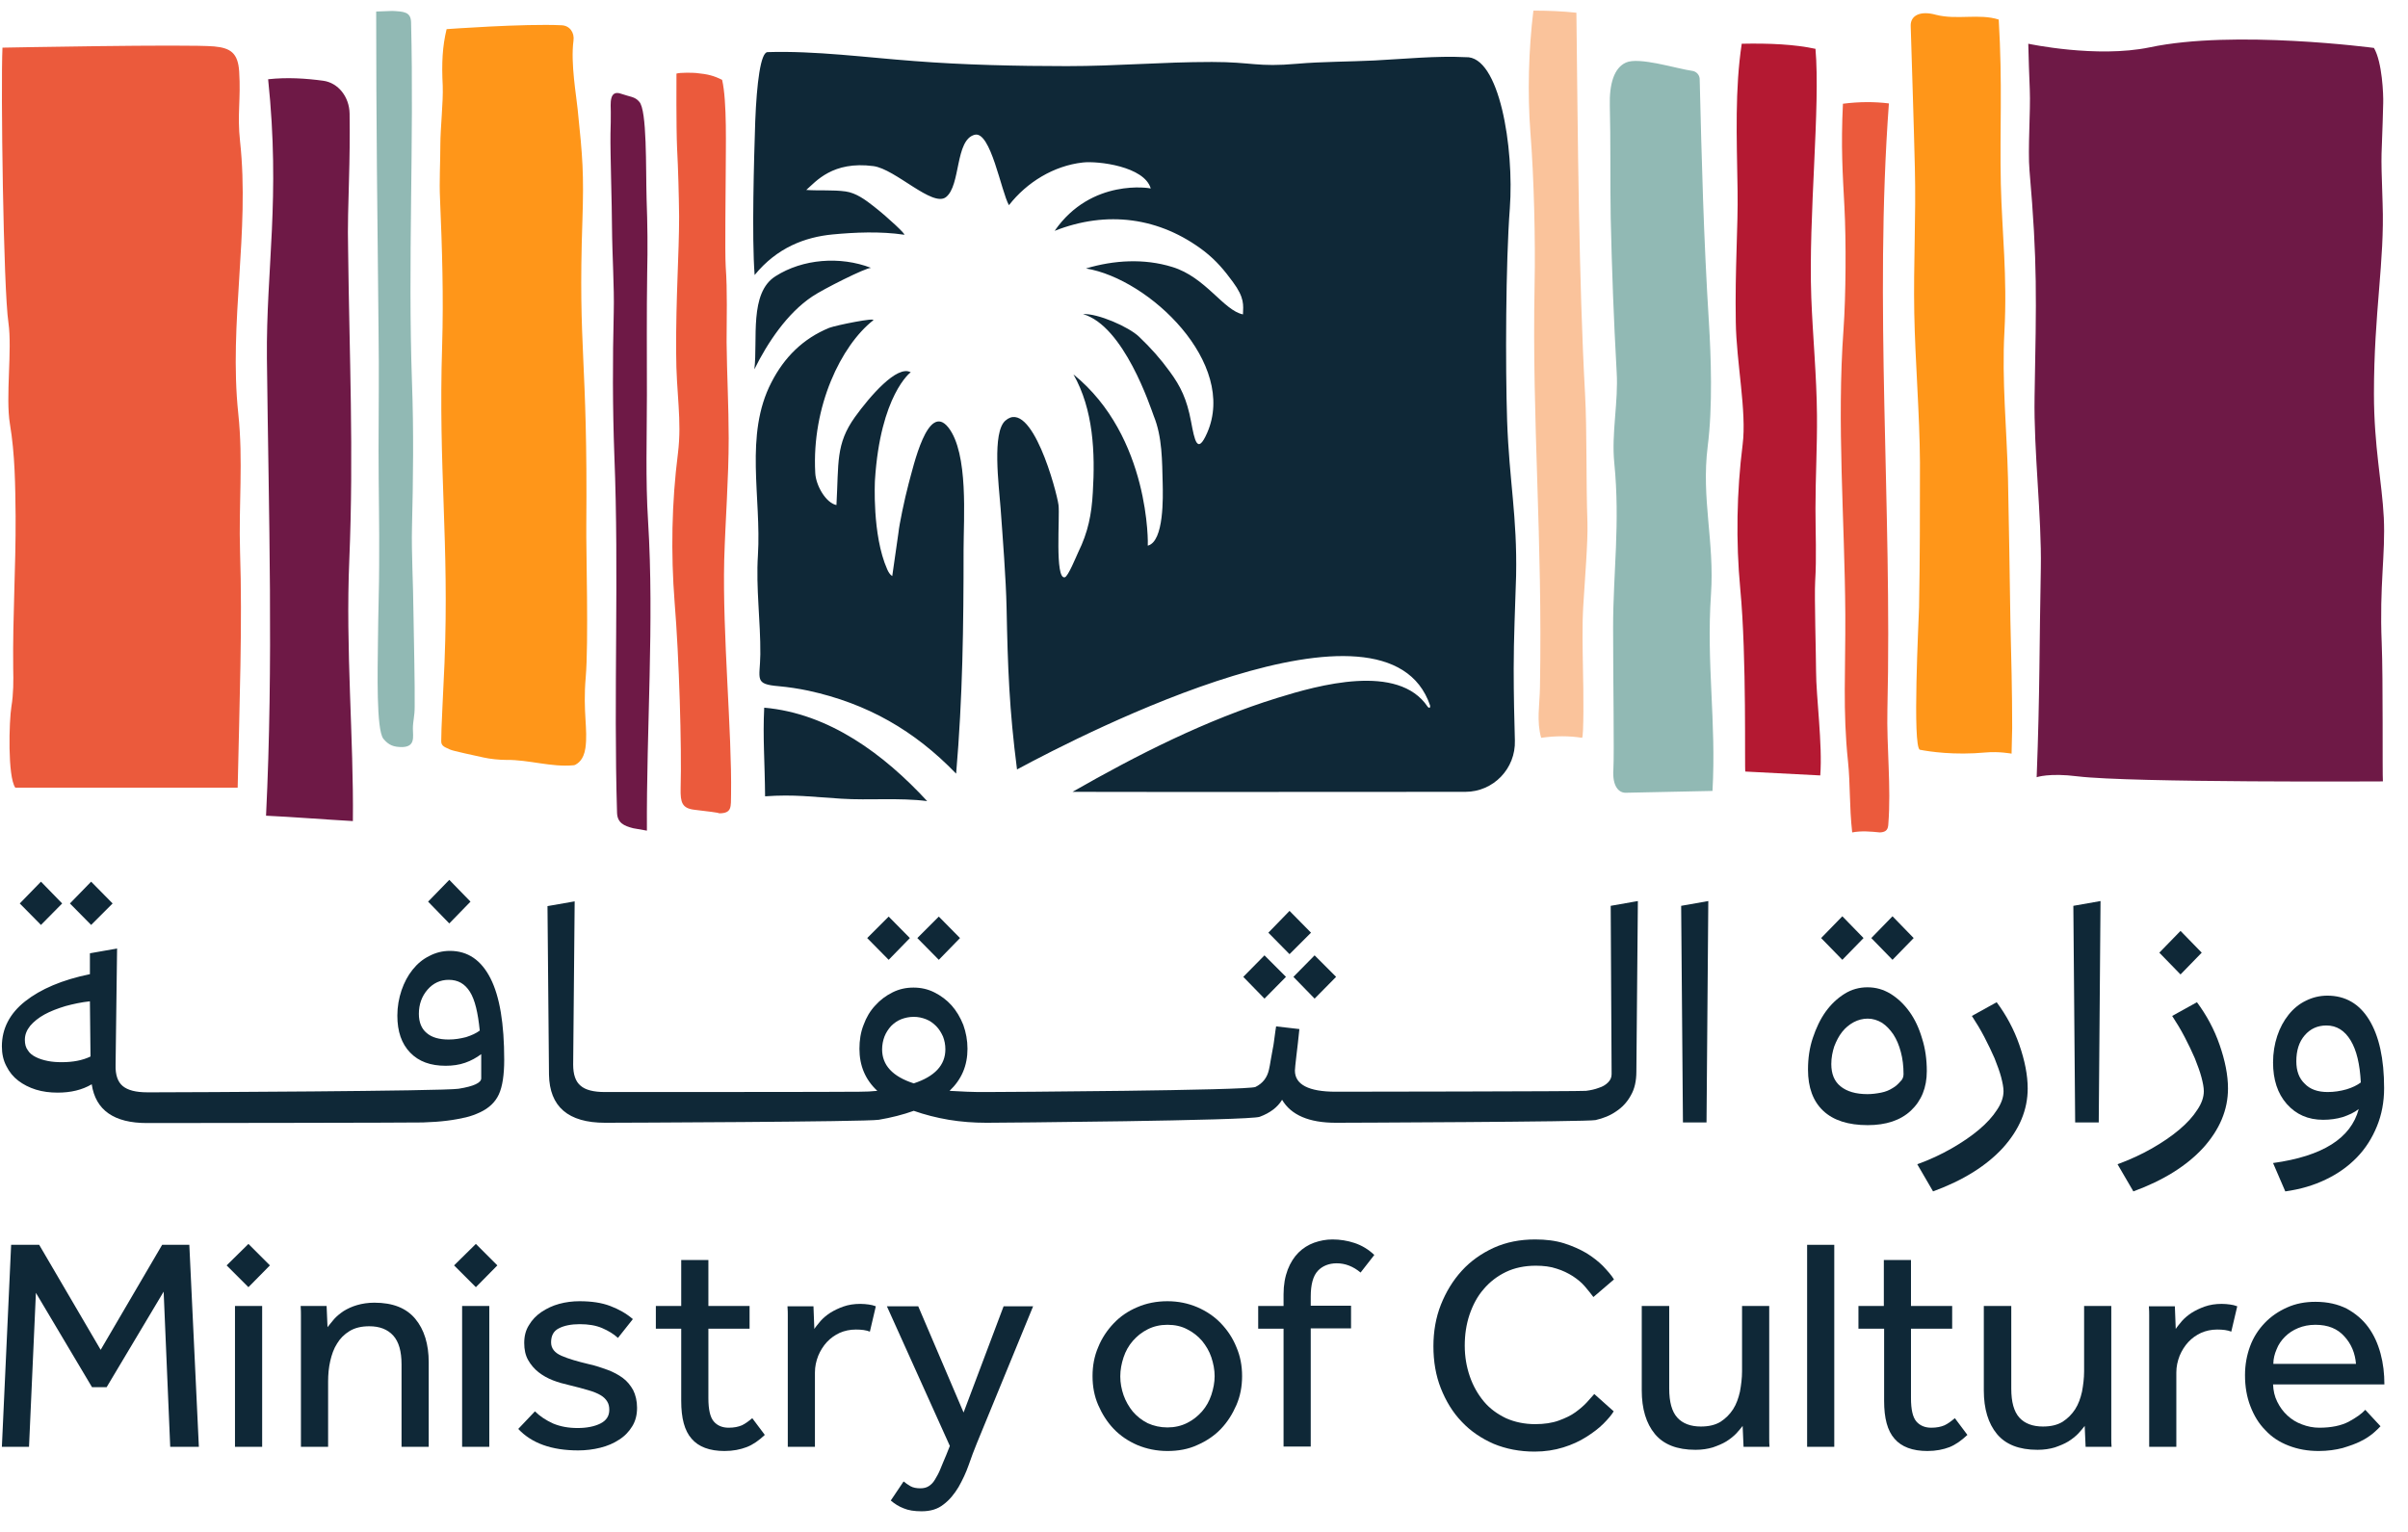 <svg width="77" height="49" viewBox="0 0 77 49" fill="none" xmlns="http://www.w3.org/2000/svg">
<path d="M3.601 28.898L2.914 28.201L2.236 28.898L2.914 29.585L3.601 28.898Z" fill="#0F2837"/>
<path d="M1.988 28.898L1.31 28.201L0.632 28.898L1.31 29.585L1.988 28.898Z" fill="#0F2837"/>
<path d="M15.045 28.84L14.367 28.143L13.689 28.84L14.367 29.537L15.045 28.84Z" fill="#0F2837"/>
<path d="M15.684 31.293C15.388 30.711 14.959 30.415 14.386 30.415C14.148 30.415 13.928 30.473 13.728 30.578C13.518 30.682 13.346 30.826 13.193 31.017C13.04 31.207 12.926 31.427 12.84 31.675C12.754 31.933 12.706 32.2 12.706 32.486C12.706 32.992 12.84 33.384 13.117 33.67C13.394 33.956 13.766 34.09 14.253 34.09C14.472 34.09 14.682 34.061 14.873 33.994C15.064 33.928 15.236 33.832 15.388 33.718V34.491C15.388 34.634 15.15 34.748 14.663 34.825C14.176 34.901 5.92 34.939 4.966 34.939H4.708C4.345 34.939 4.088 34.873 3.925 34.739C3.763 34.605 3.687 34.376 3.696 34.061L3.744 30.339L2.875 30.492V31.16C1.988 31.341 1.3 31.637 0.804 32.028C0.308 32.42 0.06 32.906 0.06 33.469C0.06 33.708 0.107 33.918 0.203 34.099C0.298 34.29 0.422 34.443 0.585 34.567C0.747 34.691 0.938 34.787 1.148 34.853C1.367 34.92 1.596 34.949 1.845 34.949C2.264 34.949 2.627 34.863 2.933 34.682C3.057 35.512 3.648 35.922 4.698 35.922H4.956C5.347 35.922 13.222 35.913 13.518 35.903C13.813 35.894 14.071 35.875 14.3 35.846C14.529 35.818 14.72 35.779 14.892 35.741C15.054 35.703 15.207 35.646 15.35 35.579C15.636 35.445 15.837 35.254 15.951 35.006C16.066 34.758 16.123 34.386 16.123 33.899C16.123 32.744 15.98 31.875 15.684 31.293ZM14.902 33.174C14.72 33.221 14.539 33.25 14.348 33.25C14.043 33.25 13.804 33.183 13.642 33.04C13.479 32.906 13.394 32.696 13.394 32.429C13.394 32.124 13.489 31.866 13.67 31.656C13.852 31.446 14.081 31.341 14.348 31.341C14.644 31.341 14.863 31.465 15.026 31.723C15.188 31.98 15.283 32.391 15.341 32.964C15.226 33.05 15.083 33.116 14.902 33.174ZM1.978 33.975C1.825 33.975 1.673 33.966 1.53 33.937C1.386 33.908 1.262 33.87 1.148 33.813C1.033 33.756 0.947 33.689 0.89 33.594C0.823 33.508 0.795 33.393 0.795 33.26C0.795 33.097 0.852 32.954 0.966 32.811C1.081 32.677 1.234 32.553 1.425 32.448C1.615 32.343 1.845 32.257 2.093 32.181C2.341 32.114 2.599 32.057 2.875 32.028L2.894 33.794C2.637 33.918 2.331 33.975 1.978 33.975Z" fill="#0F2837"/>
<path d="M29.095 30.005L28.417 29.318L27.73 30.005L28.417 30.701L29.095 30.005Z" fill="#0F2837"/>
<path d="M30.698 30.005L30.02 29.318L29.333 30.005L30.02 30.701L30.698 30.005Z" fill="#0F2837"/>
<path d="M41.922 29.833L41.235 29.136L40.558 29.833L41.235 30.52L41.922 29.833Z" fill="#0F2837"/>
<path d="M42.037 31.942L42.724 31.246L42.037 30.558L41.359 31.246L42.037 31.942Z" fill="#0F2837"/>
<path d="M41.121 31.246L40.434 30.558L39.756 31.246L40.434 31.942L41.121 31.246Z" fill="#0F2837"/>
<path d="M51.505 28.974L51.534 34.357C51.534 34.462 51.496 34.548 51.419 34.624C51.343 34.701 51.248 34.758 51.124 34.796C50.999 34.844 50.866 34.873 50.713 34.892C50.56 34.911 42.877 34.92 42.715 34.92C41.846 34.92 41.407 34.691 41.407 34.243C41.407 34.185 41.426 34.023 41.455 33.765C41.483 33.508 41.522 33.231 41.55 32.916L40.806 32.83C40.787 32.925 40.777 33.04 40.758 33.164C40.739 33.288 40.729 33.412 40.701 33.536C40.682 33.66 40.653 33.784 40.634 33.908C40.615 34.033 40.596 34.128 40.577 34.214C40.52 34.472 40.376 34.653 40.147 34.767C39.918 34.882 32.034 34.93 31.547 34.93C31.328 34.93 31.118 34.93 30.918 34.92C30.717 34.911 30.536 34.901 30.364 34.892C30.746 34.529 30.937 34.09 30.937 33.546C30.937 33.279 30.889 33.021 30.803 32.782C30.708 32.544 30.584 32.334 30.431 32.162C30.278 31.99 30.087 31.847 29.877 31.742C29.667 31.637 29.448 31.589 29.209 31.589C28.97 31.589 28.751 31.637 28.541 31.742C28.331 31.847 28.15 31.98 27.987 32.162C27.825 32.334 27.701 32.544 27.615 32.782C27.52 33.021 27.482 33.279 27.482 33.546C27.482 34.09 27.672 34.538 28.054 34.892C27.873 34.911 27.692 34.92 27.491 34.92C27.291 34.93 19.55 34.93 19.34 34.93C18.977 34.93 18.72 34.863 18.567 34.729C18.404 34.596 18.328 34.367 18.328 34.052L18.376 28.831L17.507 28.983L17.555 34.376C17.574 35.398 18.166 35.913 19.349 35.913C19.76 35.913 27.701 35.884 28.102 35.817C28.493 35.751 28.875 35.655 29.219 35.531C29.572 35.655 29.944 35.751 30.335 35.817C30.736 35.884 31.137 35.913 31.547 35.913C32.006 35.913 39.947 35.846 40.281 35.722C40.615 35.598 40.853 35.417 40.997 35.178C41.283 35.665 41.856 35.913 42.715 35.913C42.992 35.913 50.77 35.884 51.019 35.827C51.267 35.77 51.486 35.684 51.677 35.55C51.868 35.426 52.03 35.254 52.145 35.044C52.269 34.834 52.326 34.577 52.326 34.271L52.374 28.821L51.505 28.974ZM29.219 34.653C28.541 34.434 28.207 34.071 28.207 33.565C28.207 33.422 28.235 33.279 28.283 33.154C28.331 33.03 28.407 32.916 28.493 32.82C28.589 32.725 28.694 32.649 28.818 32.601C28.942 32.553 29.075 32.525 29.219 32.525C29.362 32.525 29.486 32.553 29.61 32.601C29.734 32.649 29.839 32.725 29.934 32.82C30.03 32.916 30.097 33.03 30.154 33.154C30.202 33.279 30.23 33.412 30.23 33.565C30.23 34.071 29.887 34.434 29.219 34.653Z" fill="#0F2837"/>
<path d="M53.815 35.903L53.758 28.974L54.626 28.821L54.569 35.903H53.815Z" fill="#0F2837"/>
<path d="M61.613 34.262C61.613 34.787 61.441 35.207 61.107 35.522C60.773 35.837 60.306 35.989 59.723 35.989C59.103 35.989 58.626 35.837 58.301 35.531C57.977 35.226 57.814 34.787 57.814 34.214C57.814 33.851 57.862 33.517 57.967 33.202C58.072 32.887 58.206 32.601 58.377 32.362C58.549 32.124 58.75 31.933 58.979 31.79C59.208 31.646 59.456 31.58 59.714 31.58C59.981 31.58 60.22 31.646 60.458 31.79C60.687 31.933 60.888 32.124 61.059 32.362C61.231 32.601 61.365 32.887 61.46 33.212C61.565 33.536 61.613 33.889 61.613 34.262ZM58.912 30.701L58.234 30.005L58.912 29.308L59.59 30.005L58.912 30.701ZM60.869 34.357C60.869 34.099 60.84 33.861 60.783 33.651C60.725 33.431 60.649 33.25 60.544 33.088C60.439 32.935 60.325 32.811 60.181 32.715C60.038 32.63 59.886 32.582 59.723 32.582C59.571 32.582 59.418 32.62 59.275 32.696C59.132 32.773 59.007 32.878 58.902 33.011C58.797 33.145 58.721 33.298 58.654 33.469C58.597 33.641 58.559 33.832 58.559 34.033C58.559 34.348 58.654 34.586 58.855 34.748C59.055 34.911 59.342 34.997 59.714 34.997C59.866 34.997 60.01 34.977 60.153 34.949C60.296 34.92 60.41 34.873 60.516 34.806C60.62 34.748 60.697 34.672 60.764 34.596C60.84 34.529 60.869 34.443 60.869 34.357ZM60.516 30.701L59.838 30.005L60.516 29.308L61.193 30.005L60.516 30.701Z" fill="#0F2837"/>
<path d="M61.308 37.24C61.709 37.096 62.071 36.925 62.405 36.734C62.739 36.543 63.035 36.342 63.283 36.132C63.532 35.922 63.722 35.712 63.856 35.502C63.999 35.292 64.066 35.092 64.066 34.901C64.066 34.787 64.037 34.634 63.99 34.453C63.942 34.271 63.866 34.071 63.78 33.851C63.684 33.632 63.579 33.412 63.455 33.174C63.331 32.935 63.197 32.715 63.054 32.496L63.847 32.057C64.152 32.467 64.4 32.925 64.572 33.422C64.744 33.918 64.839 34.386 64.839 34.815C64.839 35.502 64.572 36.132 64.047 36.715C63.522 37.287 62.778 37.755 61.813 38.108L61.308 37.24Z" fill="#0F2837"/>
<path d="M66.357 35.903L66.299 28.974L67.168 28.821L67.111 35.903H66.357Z" fill="#0F2837"/>
<path d="M67.712 37.24C68.103 37.096 68.476 36.925 68.81 36.734C69.144 36.543 69.44 36.342 69.688 36.132C69.936 35.922 70.127 35.712 70.26 35.502C70.404 35.292 70.471 35.092 70.471 34.901C70.471 34.787 70.442 34.634 70.394 34.453C70.346 34.271 70.27 34.071 70.184 33.851C70.089 33.632 69.984 33.412 69.86 33.174C69.736 32.935 69.602 32.715 69.459 32.496L70.251 32.057C70.556 32.467 70.805 32.925 70.976 33.422C71.148 33.918 71.244 34.386 71.244 34.815C71.244 35.502 70.976 36.132 70.451 36.715C69.926 37.287 69.182 37.755 68.218 38.108L67.712 37.24ZM69.726 31.169L69.048 30.472L69.726 29.776L70.404 30.472L69.726 31.169Z" fill="#0F2837"/>
<path d="M72.685 37.201C74.269 36.982 75.176 36.409 75.424 35.474C75.281 35.588 75.109 35.665 74.909 35.732C74.718 35.789 74.508 35.818 74.288 35.818C73.802 35.818 73.42 35.646 73.124 35.312C72.828 34.977 72.685 34.529 72.685 33.985C72.685 33.679 72.733 33.393 72.819 33.135C72.904 32.878 73.028 32.649 73.181 32.458C73.334 32.267 73.515 32.114 73.735 32.009C73.945 31.904 74.174 31.847 74.422 31.847C74.995 31.847 75.443 32.105 75.758 32.62C76.073 33.135 76.236 33.861 76.236 34.806C76.236 35.245 76.159 35.655 76.006 36.027C75.854 36.4 75.644 36.734 75.367 37.02C75.09 37.306 74.756 37.545 74.374 37.726C73.983 37.917 73.553 38.041 73.076 38.108L72.685 37.201ZM74.431 34.93C74.632 34.93 74.832 34.901 75.033 34.844C75.224 34.787 75.376 34.71 75.491 34.624C75.462 34.042 75.357 33.594 75.166 33.279C74.976 32.964 74.718 32.801 74.393 32.801C74.107 32.801 73.878 32.906 73.697 33.116C73.515 33.326 73.429 33.603 73.429 33.947C73.429 34.252 73.515 34.491 73.697 34.663C73.868 34.844 74.117 34.93 74.431 34.93Z" fill="#0F2837"/>
<path d="M0.356 39.817H1.253L3.219 43.176L5.185 39.817H6.054L6.359 46.278H5.443L5.233 41.315L3.41 44.37H2.942L1.148 41.353L0.928 46.278H0.06L0.356 39.817Z" fill="#0F2837"/>
<path d="M7.944 39.788L8.631 40.475L7.944 41.172L7.247 40.475L7.944 39.788ZM7.514 41.773H8.383V46.278H7.514V41.773Z" fill="#0F2837"/>
<path d="M9.623 46.278V42.241V42.06C9.623 42.002 9.623 41.907 9.614 41.773H10.444L10.473 42.451C10.53 42.375 10.607 42.289 10.683 42.193C10.769 42.098 10.874 42.012 10.988 41.936C11.112 41.859 11.256 41.792 11.418 41.745C11.58 41.697 11.771 41.668 11.971 41.668C12.563 41.668 12.993 41.84 13.279 42.184C13.565 42.527 13.709 42.995 13.709 43.577V46.278H12.84V43.644C12.84 43.224 12.754 42.919 12.573 42.718C12.391 42.518 12.134 42.422 11.809 42.422C11.561 42.422 11.351 42.47 11.179 42.575C11.007 42.68 10.874 42.814 10.778 42.976C10.673 43.138 10.607 43.329 10.559 43.539C10.511 43.749 10.492 43.969 10.492 44.188V46.278H9.623Z" fill="#0F2837"/>
<path d="M15.217 39.788L15.904 40.475L15.217 41.172L14.52 40.475L15.217 39.788ZM14.777 41.773H15.646V46.278H14.777V41.773Z" fill="#0F2837"/>
<path d="M17.106 45.143C17.269 45.305 17.459 45.429 17.689 45.534C17.918 45.629 18.175 45.677 18.471 45.677C18.758 45.677 19.006 45.629 19.197 45.534C19.388 45.438 19.483 45.295 19.483 45.095C19.483 44.99 19.464 44.904 19.416 44.828C19.369 44.751 19.302 44.684 19.206 44.627C19.111 44.57 18.977 44.513 18.805 44.465C18.643 44.417 18.433 44.36 18.195 44.303C18.023 44.264 17.851 44.217 17.679 44.15C17.507 44.083 17.355 43.997 17.221 43.892C17.087 43.787 16.973 43.654 16.887 43.501C16.801 43.348 16.763 43.167 16.763 42.957C16.763 42.737 16.811 42.546 16.916 42.384C17.011 42.222 17.145 42.079 17.316 41.964C17.488 41.85 17.669 41.764 17.88 41.706C18.09 41.649 18.309 41.621 18.529 41.621C18.91 41.621 19.235 41.668 19.512 41.773C19.788 41.878 20.027 42.012 20.237 42.193L19.76 42.795C19.626 42.67 19.454 42.566 19.254 42.48C19.053 42.394 18.815 42.355 18.538 42.355C18.261 42.355 18.032 42.403 17.87 42.489C17.698 42.575 17.622 42.728 17.622 42.938C17.622 43.129 17.736 43.272 17.956 43.367C18.175 43.463 18.471 43.549 18.834 43.635C19.044 43.682 19.244 43.749 19.426 43.816C19.607 43.883 19.769 43.969 19.913 44.074C20.056 44.179 20.161 44.312 20.247 44.465C20.323 44.618 20.371 44.809 20.371 45.028C20.371 45.257 20.323 45.448 20.218 45.62C20.113 45.792 19.979 45.935 19.798 46.049C19.626 46.164 19.426 46.25 19.197 46.307C18.968 46.364 18.729 46.393 18.49 46.393C17.641 46.393 17.001 46.164 16.572 45.706L17.106 45.143Z" fill="#0F2837"/>
<path d="M21.783 42.499H20.972V41.773H21.783V40.303H22.652V41.773H23.969V42.499H22.652V44.723C22.652 45.085 22.709 45.334 22.824 45.467C22.938 45.601 23.1 45.667 23.301 45.667C23.473 45.667 23.606 45.639 23.721 45.591C23.826 45.543 23.94 45.458 24.055 45.362L24.456 45.897C24.265 46.078 24.074 46.212 23.874 46.288C23.673 46.364 23.444 46.412 23.167 46.412C22.69 46.412 22.337 46.278 22.117 46.021C21.888 45.763 21.783 45.362 21.783 44.809V42.499Z" fill="#0F2837"/>
<path d="M25.191 46.278V42.212V42.06C25.191 42.002 25.191 41.907 25.181 41.783H26.012L26.04 42.508C26.088 42.432 26.164 42.346 26.241 42.251C26.326 42.155 26.431 42.069 26.546 41.993C26.67 41.916 26.804 41.85 26.966 41.792C27.128 41.735 27.31 41.706 27.51 41.706C27.605 41.706 27.701 41.716 27.777 41.726C27.854 41.735 27.93 41.754 28.006 41.783L27.816 42.594C27.701 42.546 27.548 42.527 27.367 42.527C27.176 42.527 27.004 42.566 26.852 42.632C26.689 42.709 26.556 42.804 26.441 42.928C26.326 43.052 26.231 43.205 26.164 43.367C26.097 43.539 26.059 43.711 26.059 43.902V46.278H25.191Z" fill="#0F2837"/>
<path d="M28.894 47.386C28.961 47.443 29.037 47.491 29.114 47.538C29.2 47.586 29.305 47.605 29.429 47.605C29.534 47.605 29.619 47.586 29.696 47.538C29.772 47.491 29.839 47.424 29.896 47.328C29.953 47.233 30.02 47.118 30.068 46.994C30.125 46.861 30.183 46.708 30.259 46.536L30.373 46.25L28.36 41.783H29.362L30.812 45.181L32.092 41.783H33.036L31.233 46.173C31.147 46.383 31.061 46.612 30.975 46.861C30.889 47.109 30.774 47.347 30.65 47.567C30.517 47.786 30.364 47.977 30.173 48.12C29.982 48.273 29.753 48.34 29.467 48.34C29.238 48.34 29.047 48.311 28.894 48.245C28.741 48.187 28.608 48.101 28.484 47.996L28.894 47.386Z" fill="#0F2837"/>
<path d="M37.331 46.412C36.988 46.412 36.663 46.345 36.367 46.221C36.081 46.097 35.823 45.925 35.614 45.706C35.404 45.486 35.241 45.228 35.117 44.942C34.993 44.656 34.936 44.35 34.936 44.016C34.936 43.682 34.993 43.377 35.117 43.09C35.232 42.804 35.404 42.546 35.614 42.327C35.823 42.107 36.072 41.936 36.367 41.812C36.654 41.687 36.978 41.621 37.331 41.621C37.675 41.621 37.99 41.687 38.286 41.812C38.572 41.936 38.83 42.107 39.04 42.327C39.25 42.546 39.422 42.804 39.536 43.09C39.66 43.377 39.718 43.682 39.718 44.016C39.718 44.35 39.66 44.656 39.536 44.942C39.412 45.228 39.25 45.486 39.04 45.706C38.83 45.925 38.572 46.097 38.286 46.221C38 46.355 37.675 46.412 37.331 46.412ZM37.331 45.658C37.561 45.658 37.771 45.61 37.961 45.515C38.152 45.419 38.305 45.295 38.439 45.143C38.572 44.99 38.668 44.818 38.735 44.618C38.801 44.417 38.84 44.217 38.84 44.016C38.84 43.816 38.801 43.615 38.735 43.415C38.668 43.215 38.563 43.043 38.439 42.89C38.305 42.737 38.152 42.613 37.961 42.518C37.78 42.422 37.57 42.375 37.331 42.375C37.102 42.375 36.892 42.422 36.702 42.518C36.511 42.613 36.358 42.737 36.224 42.89C36.091 43.043 35.995 43.215 35.928 43.415C35.862 43.615 35.823 43.816 35.823 44.026C35.823 44.236 35.862 44.436 35.928 44.627C35.995 44.818 36.1 44.999 36.224 45.152C36.358 45.305 36.511 45.429 36.702 45.524C36.892 45.61 37.102 45.658 37.331 45.658Z" fill="#0F2837"/>
<path d="M41.044 42.499H40.233V41.773H41.044V41.401C41.044 41.096 41.092 40.838 41.178 40.609C41.264 40.389 41.379 40.208 41.522 40.065C41.665 39.922 41.837 39.817 42.018 39.75C42.209 39.683 42.4 39.645 42.61 39.645C42.848 39.645 43.087 39.683 43.316 39.759C43.545 39.836 43.755 39.96 43.946 40.141L43.507 40.704C43.268 40.504 43.011 40.408 42.743 40.408C42.495 40.408 42.285 40.494 42.142 40.647C41.989 40.809 41.913 41.086 41.913 41.477V41.764H43.202V42.489H41.913V46.269H41.044V42.499Z" fill="#0F2837"/>
<path d="M51.601 45.143C51.534 45.257 51.419 45.391 51.267 45.544C51.114 45.696 50.933 45.83 50.723 45.963C50.513 46.097 50.264 46.212 49.988 46.297C49.711 46.383 49.406 46.431 49.071 46.431C48.594 46.431 48.155 46.345 47.764 46.183C47.373 46.011 47.029 45.782 46.743 45.477C46.456 45.181 46.237 44.818 46.074 44.408C45.912 43.997 45.836 43.549 45.836 43.062C45.836 42.594 45.912 42.146 46.074 41.735C46.237 41.325 46.456 40.962 46.743 40.647C47.029 40.332 47.373 40.093 47.764 39.912C48.165 39.731 48.604 39.645 49.09 39.645C49.434 39.645 49.74 39.683 50.016 39.769C50.284 39.855 50.522 39.96 50.732 40.084C50.933 40.208 51.114 40.351 51.257 40.494C51.4 40.647 51.524 40.781 51.61 40.924L50.952 41.487C50.875 41.382 50.78 41.267 50.675 41.143C50.57 41.019 50.436 40.914 50.293 40.819C50.141 40.723 49.969 40.638 49.778 40.58C49.587 40.513 49.358 40.485 49.11 40.485C48.757 40.485 48.432 40.552 48.155 40.685C47.878 40.819 47.64 41 47.439 41.239C47.239 41.468 47.096 41.745 46.991 42.05C46.886 42.365 46.838 42.69 46.838 43.043C46.838 43.396 46.895 43.72 47 44.026C47.105 44.331 47.258 44.599 47.449 44.828C47.64 45.057 47.878 45.228 48.155 45.362C48.432 45.486 48.747 45.553 49.09 45.553C49.377 45.553 49.635 45.515 49.845 45.438C50.054 45.362 50.236 45.276 50.379 45.171C50.522 45.066 50.646 44.961 50.742 44.856C50.837 44.751 50.914 44.665 50.98 44.589L51.601 45.143Z" fill="#0F2837"/>
<path d="M52.508 41.773H53.376V44.417C53.376 44.847 53.462 45.152 53.634 45.343C53.806 45.534 54.063 45.629 54.388 45.629C54.636 45.629 54.846 45.582 55.018 45.477C55.18 45.372 55.314 45.238 55.419 45.076C55.524 44.913 55.59 44.723 55.638 44.513C55.676 44.303 55.705 44.083 55.705 43.864V41.773H56.574V45.82V46.002C56.574 46.097 56.574 46.193 56.583 46.278H55.753L55.724 45.61C55.667 45.687 55.59 45.773 55.514 45.858C55.428 45.944 55.323 46.03 55.199 46.107C55.075 46.183 54.932 46.24 54.77 46.297C54.607 46.345 54.426 46.374 54.216 46.374C53.624 46.374 53.195 46.202 52.918 45.868C52.641 45.534 52.498 45.066 52.498 44.474V41.773H52.508Z" fill="#0F2837"/>
<path d="M58.654 39.817H57.786V46.278H58.654V39.817Z" fill="#0F2837"/>
<path d="M60.239 42.499H59.427V41.773H60.239V40.303H61.107V41.773H62.424V42.499H61.107V44.723C61.107 45.085 61.164 45.334 61.279 45.467C61.394 45.601 61.556 45.667 61.756 45.667C61.928 45.667 62.062 45.639 62.176 45.591C62.281 45.543 62.396 45.458 62.51 45.362L62.911 45.897C62.72 46.078 62.529 46.212 62.339 46.288C62.138 46.364 61.909 46.412 61.632 46.412C61.155 46.412 60.802 46.278 60.582 46.021C60.353 45.763 60.248 45.362 60.248 44.809V42.499H60.239Z" fill="#0F2837"/>
<path d="M63.446 41.773H64.314V44.417C64.314 44.847 64.4 45.152 64.572 45.343C64.744 45.534 65.001 45.629 65.326 45.629C65.574 45.629 65.784 45.582 65.956 45.477C66.118 45.372 66.252 45.238 66.357 45.076C66.462 44.913 66.529 44.723 66.576 44.513C66.615 44.303 66.643 44.083 66.643 43.864V41.773H67.512V45.82V46.002C67.512 46.097 67.512 46.193 67.521 46.278H66.691L66.662 45.61C66.605 45.687 66.529 45.773 66.452 45.858C66.366 45.944 66.261 46.03 66.137 46.107C66.013 46.183 65.87 46.24 65.708 46.297C65.546 46.345 65.364 46.374 65.154 46.374C64.562 46.374 64.133 46.202 63.856 45.868C63.579 45.534 63.436 45.066 63.436 44.474V41.773H63.446Z" fill="#0F2837"/>
<path d="M68.724 46.278V42.212V42.06C68.724 42.002 68.724 41.907 68.714 41.783H69.545L69.573 42.508C69.621 42.432 69.697 42.346 69.774 42.251C69.86 42.155 69.965 42.069 70.079 41.993C70.203 41.916 70.337 41.85 70.499 41.792C70.661 41.735 70.843 41.706 71.043 41.706C71.139 41.706 71.234 41.716 71.31 41.726C71.387 41.735 71.463 41.754 71.54 41.783L71.349 42.594C71.234 42.546 71.081 42.527 70.9 42.527C70.709 42.527 70.537 42.566 70.385 42.632C70.222 42.709 70.089 42.804 69.974 42.928C69.86 43.052 69.764 43.205 69.697 43.367C69.631 43.539 69.592 43.711 69.592 43.902V46.278H68.724Z" fill="#0F2837"/>
<path d="M76.121 45.62C76.073 45.677 75.987 45.753 75.892 45.839C75.787 45.925 75.653 46.021 75.491 46.097C75.329 46.183 75.128 46.25 74.909 46.317C74.689 46.374 74.431 46.412 74.145 46.412C73.792 46.412 73.477 46.355 73.181 46.24C72.885 46.126 72.637 45.963 72.437 45.744C72.227 45.534 72.074 45.276 71.96 44.98C71.845 44.684 71.788 44.35 71.788 43.988C71.788 43.654 71.845 43.348 71.95 43.062C72.055 42.776 72.217 42.527 72.418 42.317C72.618 42.107 72.857 41.945 73.133 41.821C73.41 41.697 73.706 41.64 74.04 41.64C74.431 41.64 74.756 41.716 75.042 41.859C75.319 42.012 75.548 42.203 75.73 42.451C75.911 42.699 76.035 42.976 76.121 43.291C76.207 43.606 76.245 43.94 76.245 44.283H72.685C72.694 44.484 72.733 44.665 72.819 44.837C72.904 45.009 73.009 45.152 73.143 45.276C73.277 45.4 73.429 45.496 73.611 45.562C73.782 45.629 73.973 45.667 74.164 45.667C74.546 45.667 74.861 45.601 75.1 45.477C75.348 45.343 75.52 45.219 75.634 45.095L76.121 45.62ZM75.338 43.635C75.31 43.281 75.186 42.986 74.966 42.747C74.746 42.499 74.441 42.375 74.04 42.375C73.83 42.375 73.649 42.413 73.487 42.48C73.324 42.546 73.181 42.642 73.067 42.756C72.952 42.871 72.857 43.005 72.799 43.157C72.733 43.31 72.694 43.463 72.694 43.625H75.338V43.635Z" fill="#0F2837"/>
<path d="M60.401 3.308C59.924 9.761 60.506 16.184 60.353 22.694C60.325 23.887 60.477 25.166 60.382 26.368C60.372 26.511 60.334 26.616 60.115 26.626C59.819 26.597 59.523 26.569 59.227 26.626C59.132 25.767 59.17 25.099 59.093 24.354C58.922 22.732 59.017 21.415 59.007 19.649C58.988 16.623 58.731 13.55 58.95 10.534C59.026 9.455 59.036 7.699 58.979 6.62C58.922 5.523 58.864 4.711 58.931 3.318C59.456 3.251 59.943 3.251 60.401 3.308Z" fill="#EB5A3C"/>
<path d="M6.846 1.485C7.371 1.533 7.61 1.695 7.648 2.287C7.705 3.175 7.581 3.652 7.676 4.521C7.991 7.403 7.314 10.333 7.619 13.225C7.781 14.752 7.629 16.127 7.676 17.654C7.753 19.935 7.657 22.522 7.6 25.194H0.489C0.241 24.841 0.289 23.066 0.365 22.598C0.432 22.197 0.432 21.777 0.422 21.367C0.403 19.687 0.508 18.189 0.499 16.509C0.489 15.526 0.48 14.533 0.317 13.559C0.174 12.7 0.394 11.192 0.27 10.324C0.107 9.236 0.022 2.764 0.079 1.524C0.079 1.524 6.006 1.409 6.846 1.485Z" fill="#EB5A3C"/>
<path d="M19.874 3.003C19.464 2.85 19.531 3.337 19.531 3.585C19.531 3.824 19.531 3.967 19.521 4.282C19.512 4.902 19.569 6.611 19.569 7.222C19.578 8.253 19.645 9.159 19.626 9.971C19.588 11.498 19.588 13.034 19.645 14.571C19.798 18.379 19.617 22.207 19.731 25.996C19.741 26.32 19.951 26.416 20.247 26.492L20.686 26.569C20.667 23.323 20.924 19.916 20.724 16.68C20.638 15.325 20.686 13.979 20.686 12.624C20.686 11.326 20.676 10.028 20.695 8.73C20.714 7.938 20.705 7.155 20.676 6.363C20.648 5.389 20.695 3.509 20.438 3.251C20.304 3.089 20.142 3.098 19.874 3.003Z" fill="#6E1946"/>
<path d="M12.859 23.896C13.289 23.887 13.203 23.562 13.203 23.304C13.203 23.066 13.26 22.923 13.26 22.608C13.27 21.978 13.231 20.26 13.222 19.639C13.212 18.599 13.155 17.692 13.174 16.871C13.212 15.325 13.231 13.779 13.174 12.233C13.04 8.386 13.241 4.53 13.145 0.712C13.136 0.378 12.916 0.369 12.544 0.35L12.029 0.369C12.029 3.642 12.067 7.126 12.105 10.61C12.124 11.975 12.105 13.034 12.105 14.399C12.105 15.707 12.134 16.757 12.124 18.064C12.124 18.761 12.095 19.525 12.086 20.489C12.076 21.472 12.029 23.333 12.258 23.629C12.43 23.839 12.592 23.896 12.859 23.896Z" fill="#91B9B4"/>
<path d="M22.203 25.901C21.812 25.853 21.755 25.672 21.764 25.223C21.802 23.887 21.716 21.023 21.573 19.277C21.449 17.692 21.478 16.07 21.678 14.504C21.812 13.416 21.621 12.614 21.621 11.269C21.611 9.503 21.716 8.119 21.716 6.926C21.707 6.191 21.688 5.456 21.65 4.721C21.621 4.034 21.631 2.516 21.631 2.354C21.745 2.316 22.156 2.325 22.261 2.335C22.642 2.373 22.824 2.421 23.091 2.554C23.253 3.251 23.206 4.731 23.206 5.561C23.206 6.048 23.177 8.052 23.206 8.529C23.263 9.331 23.234 10.142 23.234 10.944C23.244 11.965 23.301 12.996 23.301 14.018C23.301 15.316 23.196 16.614 23.158 17.912C23.101 20.307 23.406 23.4 23.377 25.404C23.368 25.805 23.416 26.015 22.995 26.015C23.005 25.996 22.604 25.948 22.203 25.901Z" fill="#EB5A3C"/>
<path d="M58.206 24.803C58.282 23.81 58.072 22.274 58.072 21.472C58.072 21.004 58.015 19.067 58.043 18.599C58.091 17.826 58.053 17.043 58.053 16.261C58.053 15.268 58.11 14.275 58.101 13.283C58.091 12.023 57.967 10.772 57.919 9.512C57.824 6.897 58.215 3.413 58.053 1.562C57.394 1.419 56.583 1.38 55.695 1.399C55.476 2.86 55.533 4.32 55.562 6.095C55.581 7.25 55.476 8.587 55.505 10.305C55.524 11.603 55.858 13.159 55.724 14.218C55.533 15.736 55.505 17.301 55.648 18.837C55.858 21.033 55.781 24.631 55.81 24.679L58.206 24.803Z" fill="#B41932"/>
<path d="M65.126 24.86C65.231 22.149 65.211 20.517 65.259 18.179C65.288 16.528 65.03 14.437 65.059 12.7C65.116 9.512 65.154 8.424 64.897 5.456C64.839 4.788 64.935 3.537 64.906 2.869C64.887 2.421 64.868 1.848 64.858 1.399C64.858 1.399 67.044 1.867 68.743 1.514C71.444 0.941 75.911 1.533 75.911 1.533C76.178 1.991 76.216 3.041 76.207 3.299C76.159 5.255 76.121 4.568 76.188 6.515C76.255 8.358 75.911 9.99 75.911 12.586C75.911 14.294 76.169 15.421 76.226 16.556C76.283 17.73 76.083 18.713 76.159 20.565C76.207 21.71 76.178 24.717 76.197 24.994C76.197 24.994 68.151 25.041 66.433 24.832C65.526 24.717 65.126 24.86 65.126 24.86Z" fill="#6E1946"/>
<path d="M50.408 0.407C50.455 4.454 50.484 8.94 50.684 12.586C50.751 13.807 50.713 15.335 50.761 16.719C50.78 17.339 50.675 18.57 50.627 19.391C50.589 20.059 50.608 20.727 50.618 21.386C50.637 22.092 50.646 23.572 50.589 23.6C50.179 23.534 49.739 23.534 49.281 23.6C49.129 23.056 49.234 22.55 49.243 21.987C49.329 17.129 48.986 13.588 49.071 9.121C49.1 7.67 49.052 5.685 48.938 4.244C48.842 2.993 48.88 1.581 49.033 0.34C49.511 0.34 49.969 0.359 50.408 0.407Z" fill="#FAC39B"/>
<path d="M63.913 0.626C64.037 2.717 63.942 4.091 63.98 5.885C64.018 7.46 64.19 8.806 64.095 10.61C64.009 12.166 64.171 13.731 64.209 15.296C64.238 16.814 64.266 18.341 64.286 19.859C64.314 21.033 64.343 22.102 64.343 23.285C64.343 23.486 64.324 23.906 64.324 24.106C64.324 24.106 63.913 24.03 63.503 24.068C62.482 24.163 61.69 24.039 61.394 23.982C61.145 23.925 61.355 19.811 61.365 19.429C61.394 17.883 61.394 16.337 61.394 14.791C61.384 13.225 61.241 11.565 61.212 10.009C61.184 8.424 61.27 6.945 61.231 5.37C61.193 3.776 61.145 2.421 61.098 0.827C61.088 0.502 61.394 0.33 61.909 0.474C62.577 0.645 63.293 0.426 63.913 0.626Z" fill="#FF9619"/>
<path d="M10.339 2.583C10.816 2.65 11.17 3.098 11.179 3.633C11.189 4.396 11.179 5.074 11.16 5.742C11.141 6.487 11.112 7.212 11.132 8.023C11.17 11.326 11.313 14.476 11.17 17.893C11.046 20.785 11.313 23.61 11.284 26.263C10.406 26.215 9.356 26.13 8.507 26.091C8.745 21.195 8.593 16.556 8.535 11.46C8.507 8.596 8.974 6.353 8.574 2.535C9.184 2.468 9.776 2.507 10.339 2.583Z" fill="#6E1946"/>
<path d="M48.193 13.464C48.136 11.717 48.146 8.424 48.279 6.668C48.422 4.721 47.945 1.772 46.867 1.829C45.931 1.781 44.9 1.886 43.956 1.934C43.202 1.972 42.237 1.972 41.483 2.039C40.195 2.154 40.052 1.982 38.754 1.982C37.131 1.982 35.738 2.115 34.115 2.115C32.55 2.115 30.803 2.077 29.238 1.953C27.701 1.839 26.069 1.619 24.542 1.667C24.322 1.676 24.198 2.659 24.15 3.881C24.112 5.055 24.036 7.584 24.131 8.797C24.847 7.918 25.744 7.584 26.622 7.499C27.329 7.432 28.15 7.394 28.913 7.508C28.989 7.518 28.417 6.974 27.94 6.601C27.672 6.391 27.377 6.172 27.042 6.124C26.632 6.067 26.203 6.105 25.782 6.076C26.088 5.809 26.622 5.141 27.93 5.313C28.636 5.408 29.82 6.639 30.249 6.305C30.727 5.933 30.536 4.473 31.166 4.311C31.681 4.177 32.015 6.134 32.263 6.563C32.836 5.828 33.695 5.303 34.621 5.198C35.108 5.141 36.597 5.322 36.797 6.029C36.797 6.019 34.898 5.685 33.724 7.384C35.394 6.725 37.083 6.945 38.505 8.033C38.897 8.338 39.155 8.653 39.422 9.016C39.804 9.532 39.756 9.761 39.746 10.056C39.126 9.932 38.553 8.863 37.484 8.539C36.587 8.262 35.623 8.319 34.726 8.587C36.759 8.921 39.575 11.622 38.601 13.846C38.286 14.562 38.2 14.084 38.086 13.483C37.952 12.767 37.752 12.357 37.408 11.889C37.112 11.479 36.797 11.126 36.425 10.772C36.1 10.457 35.098 10.018 34.63 10.047C35.938 10.419 36.788 13.025 36.892 13.302C37.169 13.979 37.16 14.752 37.179 15.468C37.188 15.879 37.227 17.32 36.702 17.454C36.711 17.454 36.788 13.97 34.325 11.975C34.965 13.101 35.022 14.485 34.945 15.745C34.907 16.451 34.793 17.024 34.478 17.664C34.411 17.807 34.153 18.446 34.048 18.465C33.724 18.542 33.895 16.518 33.848 16.155C33.791 15.716 32.989 12.719 32.149 13.454C31.719 13.827 31.939 15.507 31.996 16.261C32.063 17.177 32.168 18.523 32.187 19.439C32.225 21.348 32.273 22.694 32.521 24.612C34.716 23.428 44.356 18.494 45.731 22.57C45.74 22.703 45.654 22.608 45.654 22.608C44.709 21.195 42.142 21.921 40.853 22.321C38.563 23.028 36.367 24.144 34.296 25.328C37.704 25.337 42.963 25.328 46.857 25.328C47.754 25.328 48.47 24.583 48.441 23.686C48.422 23.028 48.403 22.235 48.403 21.386C48.403 20.422 48.451 19.382 48.48 18.418C48.518 16.518 48.26 15.382 48.193 13.464ZM29.056 15.468C28.923 15.965 28.751 16.805 28.732 17.024C28.703 17.244 28.531 18.427 28.531 18.427C28.455 18.379 28.407 18.294 28.369 18.208C27.882 17.11 27.978 15.373 27.978 15.363C28.15 12.633 29.123 11.899 29.123 11.908C28.684 11.66 27.806 12.691 27.338 13.34C26.718 14.208 26.823 14.8 26.747 16.155C26.413 16.089 26.088 15.535 26.069 15.125C25.954 12.996 26.899 11.049 27.921 10.247C28.035 10.142 26.747 10.4 26.517 10.486C25.677 10.83 25.076 11.431 24.666 12.233C23.797 13.912 24.351 15.917 24.236 17.759C24.169 18.819 24.322 19.868 24.313 20.928C24.303 21.73 24.103 21.882 24.904 21.949C25.219 21.978 25.534 22.026 25.849 22.092C27.739 22.503 29.247 23.371 30.574 24.746C30.784 22.293 30.812 20.031 30.812 17.568C30.812 16.595 30.975 14.504 30.326 13.674C29.667 12.844 29.209 14.915 29.056 15.468ZM24.437 22.636C24.389 23.591 24.456 24.354 24.465 25.471C25.401 25.404 25.964 25.49 26.899 25.547C27.796 25.605 28.751 25.509 29.648 25.624C28.274 24.135 26.517 22.818 24.437 22.636ZM25.973 9.484C26.308 9.255 27.691 8.558 27.854 8.568C26.861 8.186 25.668 8.281 24.799 8.835C23.95 9.369 24.236 10.858 24.122 11.813C24.542 10.963 25.172 10.018 25.973 9.484Z" fill="#0F2837"/>
<path d="M54.12 2.268C54.245 2.287 54.34 2.392 54.35 2.516C54.416 5.17 54.474 7.556 54.645 10.305C54.712 11.393 54.77 12.996 54.607 14.275C54.397 15.955 54.827 17.32 54.712 19.009C54.56 21.243 54.884 23.066 54.76 25.299L51.992 25.357C51.763 25.366 51.553 25.147 51.591 24.612C51.62 24.078 51.582 21.787 51.582 20.059C51.582 18.332 51.811 16.738 51.62 14.81C51.524 13.865 51.754 12.853 51.696 11.908C51.601 10.19 51.544 8.682 51.505 6.964C51.486 5.943 51.505 4.387 51.477 3.385C51.458 2.688 51.61 2.173 51.992 2.001C52.412 1.81 53.624 2.201 54.12 2.268Z" fill="#91B9B4"/>
<path d="M14.148 22.608C14.119 23.247 14.109 23.476 14.109 23.715C14.109 23.877 14.253 23.906 14.386 23.973C14.472 24.02 15.217 24.173 15.465 24.23C15.675 24.278 15.98 24.307 16.19 24.307C16.906 24.297 17.622 24.545 18.338 24.478C18.357 24.478 18.385 24.469 18.404 24.459C18.462 24.421 18.662 24.326 18.72 23.925C18.805 23.314 18.634 22.779 18.729 21.672C18.825 20.565 18.739 17.559 18.748 16.833C18.796 11.355 18.481 11.269 18.624 7.04C18.672 5.551 18.634 5.055 18.471 3.49C18.433 3.079 18.242 2.029 18.338 1.304C18.376 1.037 18.214 0.817 17.956 0.808C16.772 0.75 14.281 0.932 14.281 0.932C14.148 1.485 14.119 2.01 14.157 2.745C14.176 3.261 14.081 4.11 14.081 4.626C14.081 5.208 14.043 5.79 14.071 6.372C14.138 7.938 14.186 9.503 14.138 11.059C14.014 15.02 14.367 17.32 14.214 21.205L14.148 22.608Z" fill="#FF9619"/>
</svg>
